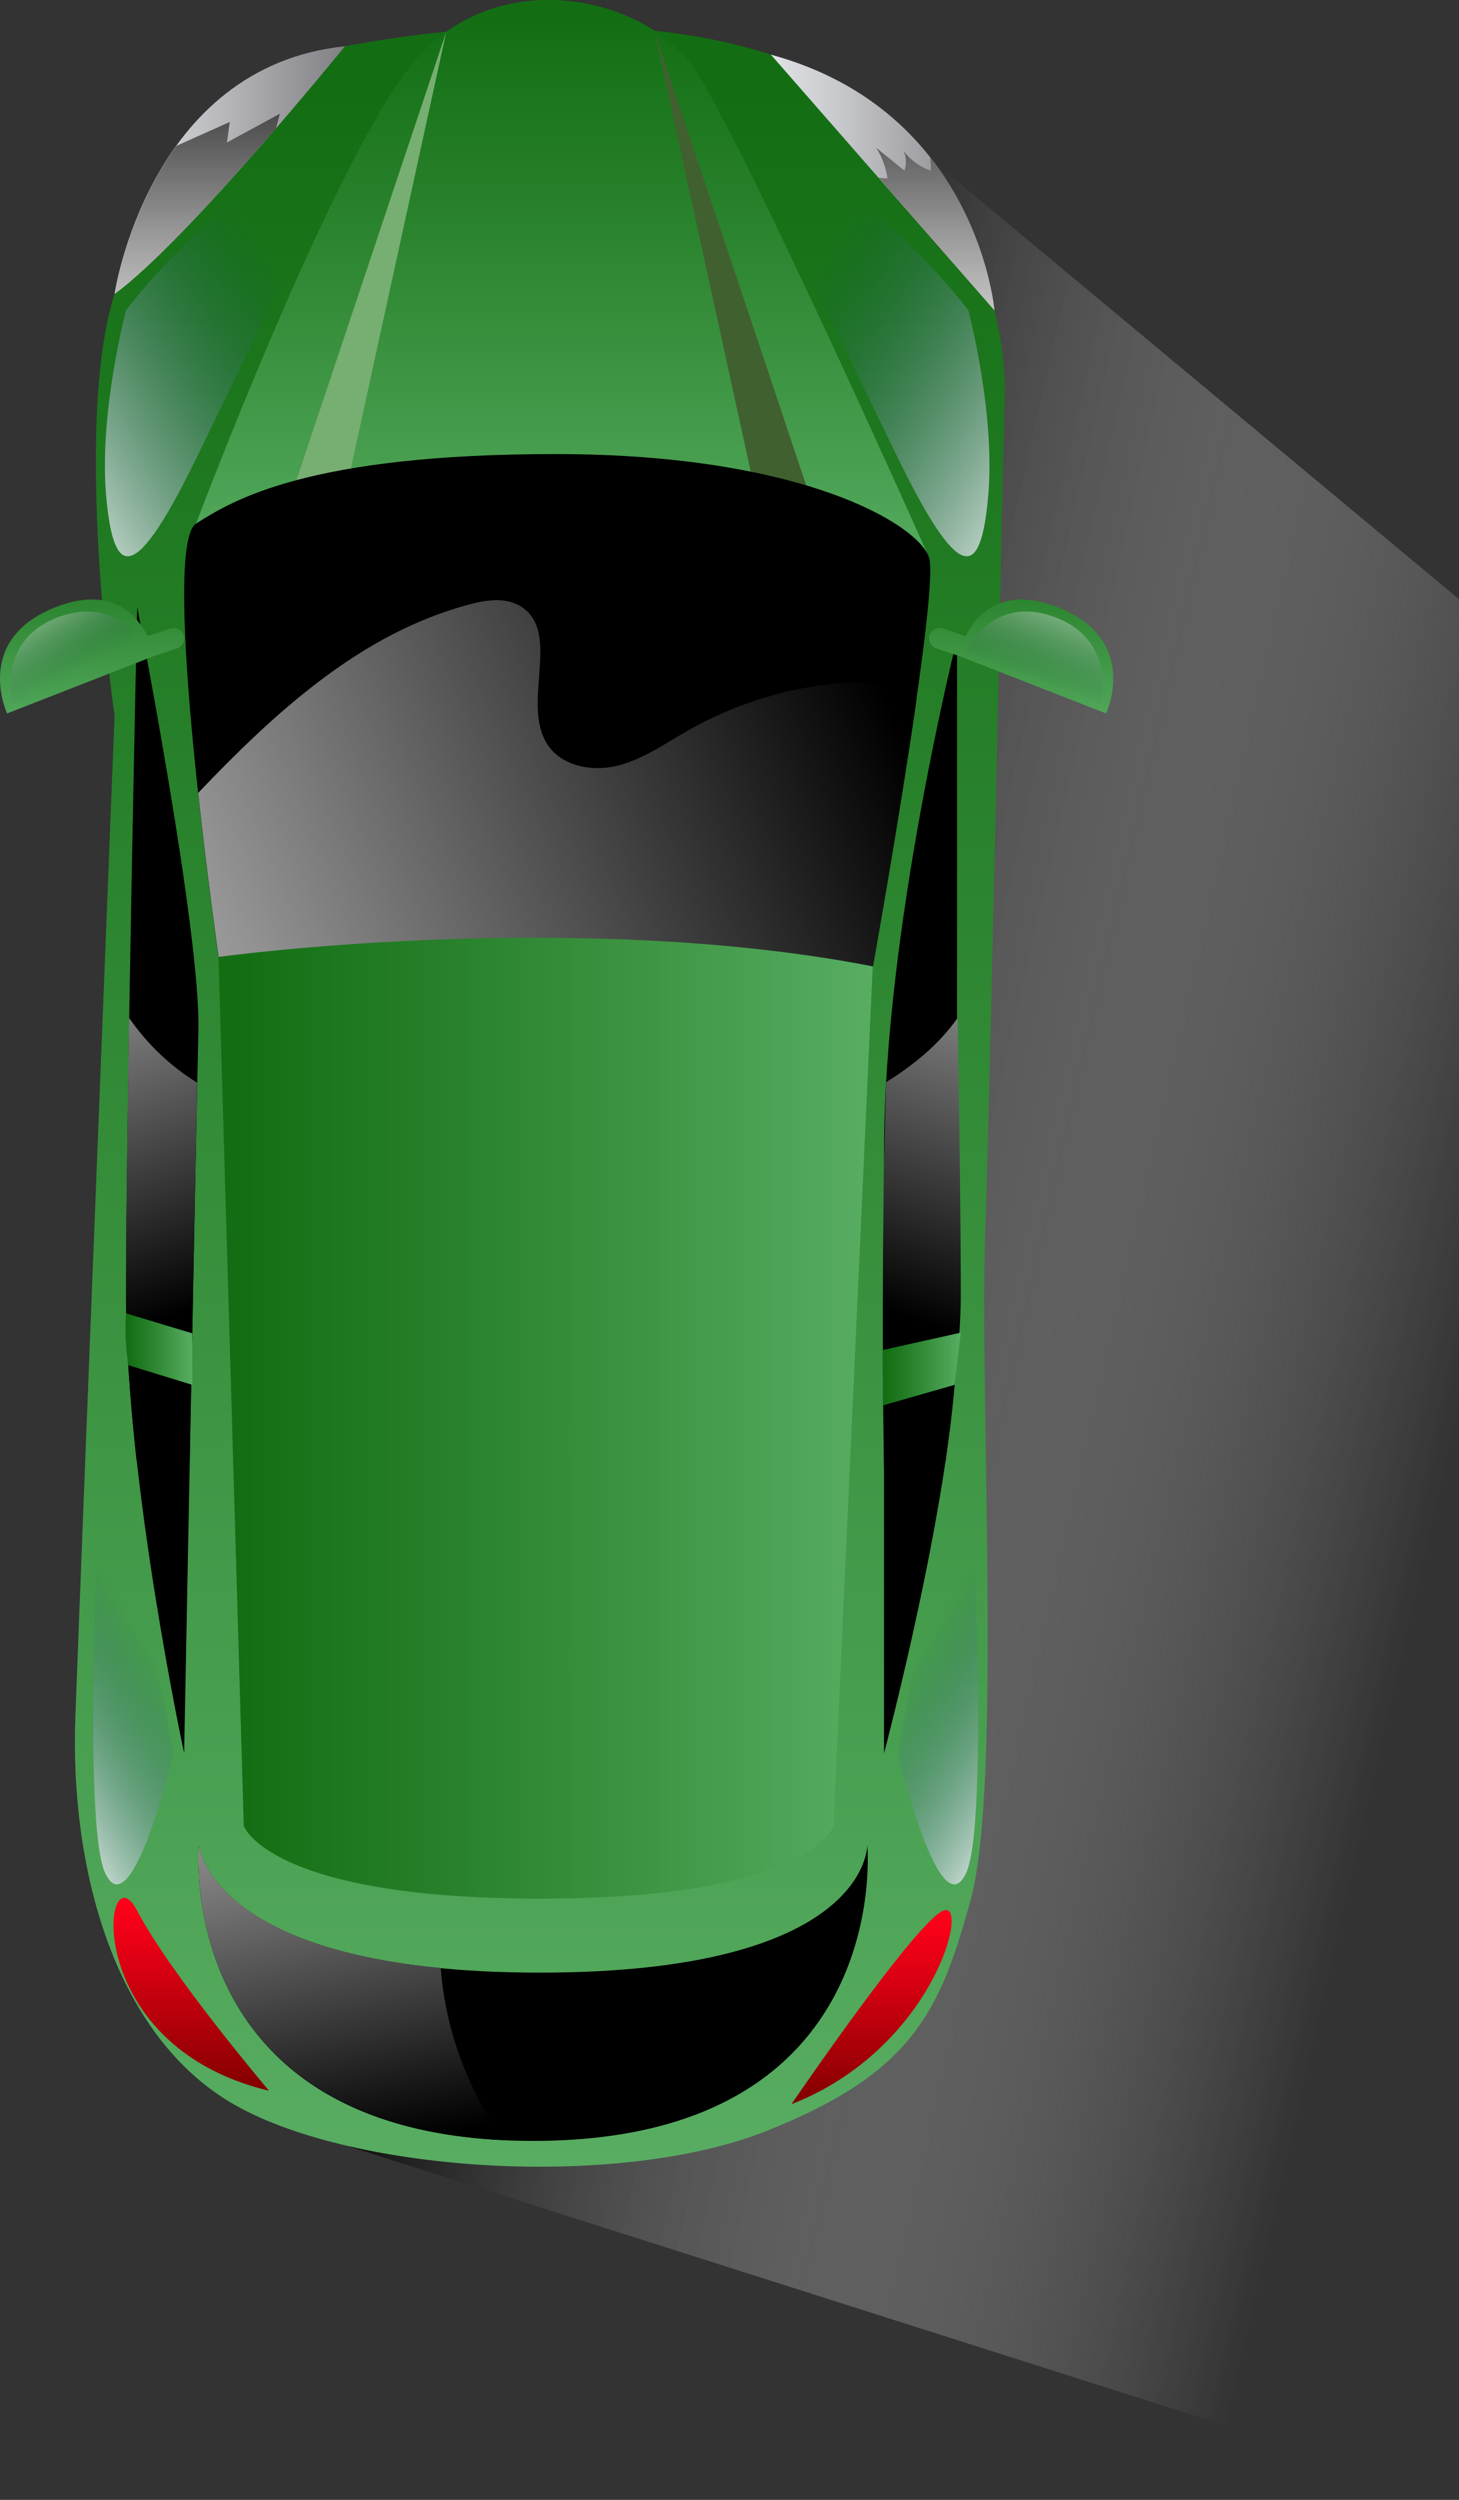 <svg width="181" height="310" viewBox="0 0 181 310" fill="none" xmlns="http://www.w3.org/2000/svg">
    <rect x="0" y="0" width="181" height="310" fill="#333333" stroke="none"/>
    <path d="M105.448 11.402L181 74.304V310L43.209 266.148L105.448 11.402Z"
        fill="url(#paint0_linear_128_2820)" />
    <path
        d="M14.213 88.741C14.213 88.741 8.99 52.821 14.213 36.431C19.435 20.041 26.054 8.878 42.773 5.739C59.492 2.599 83.536 1.202 100.255 8.533C116.974 15.864 124.989 36.265 124.644 49.08C124.298 61.895 122.903 133.374 122.212 153.25C121.522 173.125 124.268 221.394 120.456 235.441C116.644 249.487 113.162 257.089 95.047 264.27C76.932 271.451 44.184 269.513 29.206 261.07C14.227 252.627 8.644 231.76 9.35 212.906C10.04 194.052 14.213 88.741 14.213 88.741Z"
        fill="url(#paint1_linear_128_2820)" />
    <path
        d="M24.328 64.915C24.328 64.915 40.462 22.099 50.518 8.683C60.558 -4.732 79.874 -0.916 86.237 8.683C92.601 18.298 115.248 69.106 115.248 69.106C115.248 69.106 36.605 78.676 24.328 64.915Z"
        fill="url(#paint2_linear_128_2820)" />
    <path d="M55.366 3.936L42.789 61.474L35.84 62.345L55.366 3.936Z" fill="#77AE72" />
    <path d="M81.195 3.936L93.787 61.474L100.736 62.345L81.195 3.936Z" fill="#40612F" />
    <path
        d="M27.104 118.667C27.104 118.667 71.004 112.598 108.284 119.839C108.284 119.839 116.644 73.177 115.248 69.106C113.852 65.02 99.564 56.307 68.918 56.307C38.256 56.307 28.86 62.03 24.328 64.93C19.795 67.814 27.104 118.667 27.104 118.667Z"
        fill="black" />
    <path
        d="M24.673 228.771C24.673 228.771 26.024 244.62 66.982 244.62C107.939 244.62 107.594 228.771 107.594 228.771C107.594 228.771 111.076 265.487 66.141 265.487C21.206 265.487 24.673 228.771 24.673 228.771Z"
        fill="black" />
    <path
        d="M17.019 75.28C17.019 75.28 24.899 115.587 24.614 127.786C24.328 139.984 22.843 217.413 22.843 217.413C22.843 217.413 15.639 183.942 15.639 160.566C15.639 137.205 17.019 75.28 17.019 75.28Z"
        fill="black" />
    <path
        d="M24.463 134.261C21.131 132.218 18.25 129.454 16.013 126.224C15.788 139.534 15.623 152.409 15.623 160.581C15.623 166.921 16.163 174.027 16.929 180.983C18.955 182.124 21.341 182.635 23.502 182.335C23.863 164.773 24.238 145.017 24.463 134.261Z"
        fill="url(#paint3_linear_128_2820)" />
    <path
        d="M118.731 79.186C118.731 79.186 109.666 115.272 109.666 142.809C109.666 170.346 109.666 217.428 109.666 217.428C109.666 217.428 118.731 183.401 118.731 165.374C118.731 147.346 118.731 79.186 118.731 79.186Z"
        fill="black" />
    <path
        d="M109.935 134.185C113.267 132.142 116.583 129.438 118.805 126.208C119.03 139.518 119.195 152.393 119.195 160.566C119.195 166.905 118.054 174.312 117.289 181.282C115.263 182.424 111.841 182.755 109.68 182.454C109.334 164.907 109.59 143.229 109.935 134.185Z"
        fill="url(#paint4_linear_128_2820)" />
    <path
        d="M27.105 118.667L30.242 226.427C30.242 226.427 33.334 235.441 66.968 235.441C100.616 235.441 103.393 226.427 103.393 226.427L108.27 119.839C108.285 119.839 77.278 111.982 27.105 118.667Z"
        fill="url(#paint5_linear_128_2820)" />
    <path
        d="M42.789 5.738C42.789 5.738 23.279 29.805 14.229 36.43C14.213 36.43 18.386 8.262 42.789 5.738Z"
        fill="url(#paint6_linear_128_2820)" />
    <path d="M95.633 6.775L123.368 38.489C123.368 38.489 121.297 13.746 95.633 6.775Z"
        fill="url(#paint7_linear_128_2820)" />
    <path
        d="M15.639 162.864L23.848 165.343V171.728L15.924 169.294C15.789 168.438 15.684 167.476 15.624 166.455C15.534 165.148 15.564 163.946 15.639 162.864Z"
        fill="url(#paint8_linear_128_2820)" />
    <path d="M109.516 167.416L119.196 165.253L118.431 171.728L109.516 174.282V167.416Z"
        fill="url(#paint9_linear_128_2820)" />
    <path
        d="M33.378 259.267C33.378 259.267 21.221 244.965 17.019 236.943C12.832 228.921 9.575 253.588 33.378 259.267Z"
        fill="url(#paint10_linear_128_2820)" />
    <path
        d="M98.184 260.935C98.184 260.935 113.537 238.431 116.989 236.943C120.456 235.441 115.833 254.055 98.184 260.935Z"
        fill="url(#paint11_linear_128_2820)" />
    <path
        d="M28.156 17.667C28.276 16.826 28.381 15.969 28.501 15.128C26.295 16.119 24.089 17.096 21.883 18.087C15.684 26.636 14.229 36.431 14.229 36.431C19.361 32.675 27.856 23.316 34.25 15.909C34.4 15.308 34.565 14.707 34.715 14.106C32.524 15.293 30.332 16.48 28.156 17.667Z"
        fill="url(#paint12_linear_128_2820)" />
    <path
        d="M123.368 38.489C123.368 38.489 122.528 28.559 115.399 19.515C115.459 20.071 115.504 20.627 115.474 21.168C114.138 20.717 112.952 19.846 112.112 18.734C112.442 19.485 112.472 20.371 112.202 21.152C111.031 20.206 109.876 19.275 108.705 18.328C109.425 19.47 109.906 20.777 110.101 22.114C109.726 22.114 109.35 22.084 108.99 22.024L123.368 38.489Z"
        fill="url(#paint13_linear_128_2820)" />
    <path
        d="M15.639 38.489C15.639 38.489 12.247 51.138 13.177 61.564C14.108 71.99 16.779 72.456 24.613 56.306C32.448 40.141 45.685 12.95 46.616 11.312C47.546 9.689 25.064 25.914 15.639 38.489Z"
        fill="url(#paint14_linear_128_2820)" />
    <path
        d="M120.126 38.489C120.126 38.489 123.517 51.138 122.587 61.564C121.656 71.99 118.985 72.456 111.151 56.306C103.301 40.141 90.064 12.95 89.133 11.312C88.203 9.689 110.685 25.914 120.126 38.489Z"
        fill="url(#paint15_linear_128_2820)" />
    <path
        d="M13.012 171.729L21.537 217.414C21.537 217.414 16.269 239.527 13.012 232.181C9.755 224.835 13.012 171.729 13.012 171.729Z"
        fill="url(#paint16_linear_128_2820)" />
    <path
        d="M119.886 171.729L111.361 217.414C111.361 217.414 116.629 239.527 119.886 232.181C123.143 224.835 119.886 171.729 119.886 171.729Z"
        fill="url(#paint17_linear_128_2820)" />
    <path
        d="M62.555 265.382C58.007 259.192 55.261 251.711 54.675 244.049C25.754 241.255 24.674 228.756 24.674 228.756C24.674 228.756 21.387 263.489 62.555 265.382Z"
        fill="url(#paint18_linear_128_2820)" />
    <path
        d="M112.938 86.067C110.957 84.595 108.3 84.46 105.839 84.595C98.65 84.955 91.566 87.044 85.323 90.604C82.516 92.212 79.829 94.119 76.693 94.931C73.571 95.727 69.774 95.081 67.973 92.407C64.536 87.329 69.789 78.36 64.566 75.175C62.69 74.034 60.304 74.394 58.188 74.965C44.815 78.525 34.249 88.2 24.584 98.326C25.77 109.278 27.12 118.667 27.12 118.667C27.12 118.667 71.02 112.598 108.3 119.839C108.3 119.839 111.587 101.466 113.703 86.773C113.448 86.533 113.223 86.277 112.938 86.067Z"
        fill="url(#paint19_linear_128_2820)" />
    <path
        d="M21.132 77.939L18.31 78.885C16.959 76.196 13.778 72.591 6.889 75.295C-3.407 79.336 0.885 88.47 0.885 88.47L19.196 81.319L21.957 80.403C22.677 80.162 23.038 79.351 22.738 78.645C22.467 78.029 21.762 77.729 21.132 77.939Z"
        fill="url(#paint20_linear_128_2820)" />
    <path opacity="0.46"
        d="M1.561 87.269L18.355 80.809C18.355 80.809 15.113 73.643 7.294 76.512C-0.54 79.381 1.561 87.269 1.561 87.269Z"
        fill="url(#paint21_linear_128_2820)" />
    <path
        d="M116.974 77.939L119.795 78.885C121.146 76.196 124.328 72.591 131.217 75.295C141.512 79.336 137.22 88.47 137.22 88.47L118.91 81.319L116.148 80.403C115.428 80.162 115.068 79.351 115.368 78.645C115.638 78.029 116.328 77.729 116.974 77.939Z"
        fill="url(#paint22_linear_128_2820)" />
    <path opacity="0.46"
        d="M136.544 87.269L119.75 80.809C119.75 80.809 122.992 73.643 130.811 76.512C138.645 79.381 136.544 87.269 136.544 87.269Z"
        fill="url(#paint23_linear_128_2820)" />
    <defs>
        <linearGradient id="paint0_linear_128_2820" x1="184.701" y1="170.194" x2="65.598"
            y2="142.968" gradientUnits="userSpaceOnUse">
            <stop offset="0.019" stop-color="white" stop-opacity="0" />
            <stop offset="0.15" stop-color="#E3E3E3" stop-opacity="0.133" />
            <stop offset="0.432" stop-color="#9D9D9D" stop-opacity="0.421" />
            <stop offset="0.841" stop-color="#2D2D2D" stop-opacity="0.838" />
            <stop offset="1" />
        </linearGradient>
        <linearGradient id="paint1_linear_128_2820" x1="66.974" y1="3.194" x2="66.974"
            y2="268.697" gradientUnits="userSpaceOnUse">
            <stop offset="0.03" stop-color="#136E13" />
            <stop offset="0.402" stop-color="#2B842E" />
            <stop offset="1" stop-color="#58AD62" />
        </linearGradient>
        <linearGradient id="paint2_linear_128_2820" x1="69.784" y1="8.03509e-05" x2="69.784"
            y2="72.349" gradientUnits="userSpaceOnUse">
            <stop offset="0.03" stop-color="#136E13" />
            <stop offset="0.402" stop-color="#2B842E" />
            <stop offset="1" stop-color="#58AD62" />
        </linearGradient>
        <linearGradient id="paint3_linear_128_2820" x1="-4.425" y1="84.755" x2="22.563"
            y2="162.852" gradientUnits="userSpaceOnUse">
            <stop offset="0.019" stop-color="white" />
            <stop offset="0.15" stop-color="#E3E3E3" />
            <stop offset="0.432" stop-color="#9D9D9D" />
            <stop offset="0.841" stop-color="#2D2D2D" />
            <stop offset="1" />
        </linearGradient>
        <linearGradient id="paint4_linear_128_2820" x1="139.01" y1="84.095" x2="111.703"
            y2="163.115" gradientUnits="userSpaceOnUse">
            <stop offset="0.019" stop-color="white" />
            <stop offset="0.15" stop-color="#E3E3E3" />
            <stop offset="0.432" stop-color="#9D9D9D" />
            <stop offset="0.841" stop-color="#2D2D2D" />
            <stop offset="1" />
        </linearGradient>
        <linearGradient id="paint5_linear_128_2820" x1="27.109" y1="175.711" x2="108.281"
            y2="175.711" gradientUnits="userSpaceOnUse">
            <stop offset="0.03" stop-color="#136E13" />
            <stop offset="0.402" stop-color="#2B842E" />
            <stop offset="1" stop-color="#58AD62" />
        </linearGradient>
        <linearGradient id="paint6_linear_128_2820" x1="14.219" y1="21.084" x2="42.786"
            y2="21.084" gradientUnits="userSpaceOnUse">
            <stop offset="0.019" stop-color="#E0E1E5" />
            <stop offset="0.332" stop-color="#C5C6CA" />
            <stop offset="1" stop-color="#818084" />
        </linearGradient>
        <linearGradient id="paint7_linear_128_2820" x1="95.627" y1="22.635" x2="123.373"
            y2="22.635" gradientUnits="userSpaceOnUse">
            <stop offset="0.019" stop-color="#E0E1E5" />
            <stop offset="0.332" stop-color="#C5C6CA" />
            <stop offset="1" stop-color="#818084" />
        </linearGradient>
        <linearGradient id="paint8_linear_128_2820" x1="15.566" y1="167.301" x2="23.848"
            y2="167.301" gradientUnits="userSpaceOnUse">
            <stop offset="0.03" stop-color="#136E13" />
            <stop offset="0.402" stop-color="#2B842E" />
            <stop offset="1" stop-color="#58AD62" />
        </linearGradient>
        <linearGradient id="paint9_linear_128_2820" x1="109.514" y1="169.768" x2="119.201"
            y2="169.768" gradientUnits="userSpaceOnUse">
            <stop offset="0.03" stop-color="#136E13" />
            <stop offset="0.402" stop-color="#2B842E" />
            <stop offset="1" stop-color="#58AD62" />
        </linearGradient>
        <linearGradient id="paint10_linear_128_2820" x1="23.725" y1="235.353" x2="23.725"
            y2="259.261" gradientUnits="userSpaceOnUse">
            <stop offset="0.03" stop-color="#FF001A" />
            <stop offset="0.274" stop-color="#E40014" />
            <stop offset="0.796" stop-color="#9E0006" />
            <stop offset="1" stop-color="#810000" />
        </linearGradient>
        <linearGradient id="paint11_linear_128_2820" x1="108.117" y1="236.857" x2="108.117"
            y2="260.942" gradientUnits="userSpaceOnUse">
            <stop offset="0.03" stop-color="#FF001A" />
            <stop offset="0.274" stop-color="#E40014" />
            <stop offset="0.796" stop-color="#9E0006" />
            <stop offset="1" stop-color="#810000" />
        </linearGradient>
        <linearGradient id="paint12_linear_128_2820" x1="24.464" y1="52.469" x2="24.464"
            y2="0.142" gradientUnits="userSpaceOnUse">
            <stop offset="0.019" stop-color="white" />
            <stop offset="0.15" stop-color="#E3E3E3" />
            <stop offset="0.432" stop-color="#9D9D9D" />
            <stop offset="0.841" stop-color="#2D2D2D" />
            <stop offset="1" />
        </linearGradient>
        <linearGradient id="paint13_linear_128_2820" x1="116.04" y1="52.469" x2="116.04"
            y2="0.142" gradientUnits="userSpaceOnUse">
            <stop offset="0.019" stop-color="white" />
            <stop offset="0.15" stop-color="#E3E3E3" />
            <stop offset="0.432" stop-color="#9D9D9D" />
            <stop offset="0.841" stop-color="#2D2D2D" />
            <stop offset="1" />
        </linearGradient>
        <linearGradient id="paint14_linear_128_2820" x1="-1.74" y1="60.568" x2="36.603"
            y2="36.888" gradientUnits="userSpaceOnUse">
            <stop offset="0.019" stop-color="white" />
            <stop offset="0.16" stop-color="#E4E9ED" stop-opacity="0.856" />
            <stop offset="0.465" stop-color="#9DB1BF" stop-opacity="0.543" />
            <stop offset="0.906" stop-color="#2D5875" stop-opacity="0.091" />
            <stop offset="0.995" stop-color="#164566" stop-opacity="0" />
        </linearGradient>
        <linearGradient id="paint15_linear_128_2820" x1="137.492" y1="60.568" x2="99.15"
            y2="36.888" gradientUnits="userSpaceOnUse">
            <stop offset="0.019" stop-color="white" />
            <stop offset="0.16" stop-color="#E4E9ED" stop-opacity="0.856" />
            <stop offset="0.465" stop-color="#9DB1BF" stop-opacity="0.543" />
            <stop offset="0.906" stop-color="#2D5875" stop-opacity="0.091" />
            <stop offset="0.995" stop-color="#164566" stop-opacity="0" />
        </linearGradient>
        <linearGradient id="paint16_linear_128_2820" x1="-4.654" y1="214.19" x2="16.686"
            y2="201.011" gradientUnits="userSpaceOnUse">
            <stop offset="0.019" stop-color="white" />
            <stop offset="0.16" stop-color="#E4E9ED" stop-opacity="0.856" />
            <stop offset="0.465" stop-color="#9DB1BF" stop-opacity="0.543" />
            <stop offset="0.906" stop-color="#2D5875" stop-opacity="0.091" />
            <stop offset="0.995" stop-color="#164566" stop-opacity="0" />
        </linearGradient>
        <linearGradient id="paint17_linear_128_2820" x1="137.551" y1="214.19" x2="116.211"
            y2="201.011" gradientUnits="userSpaceOnUse">
            <stop offset="0.019" stop-color="white" />
            <stop offset="0.16" stop-color="#E4E9ED" stop-opacity="0.856" />
            <stop offset="0.465" stop-color="#9DB1BF" stop-opacity="0.543" />
            <stop offset="0.906" stop-color="#2D5875" stop-opacity="0.091" />
            <stop offset="0.995" stop-color="#164566" stop-opacity="0" />
        </linearGradient>
        <linearGradient id="paint18_linear_128_2820" x1="30.681" y1="186.716" x2="46.97"
            y2="266.218" gradientUnits="userSpaceOnUse">
            <stop offset="0.019" stop-color="white" />
            <stop offset="0.15" stop-color="#E3E3E3" />
            <stop offset="0.432" stop-color="#9D9D9D" />
            <stop offset="0.841" stop-color="#2D2D2D" />
            <stop offset="1" />
        </linearGradient>
        <linearGradient id="paint19_linear_128_2820" x1="-37.89" y1="147.889" x2="109.866"
            y2="86.152" gradientUnits="userSpaceOnUse">
            <stop offset="0.019" stop-color="white" />
            <stop offset="0.15" stop-color="#E3E3E3" />
            <stop offset="0.432" stop-color="#9D9D9D" />
            <stop offset="0.841" stop-color="#2D2D2D" />
            <stop offset="1" />
        </linearGradient>
        <linearGradient id="paint20_linear_128_2820" x1="11.421" y1="62.106" x2="11.421"
            y2="91.497" gradientUnits="userSpaceOnUse">
            <stop offset="0.03" stop-color="#136E13" />
            <stop offset="0.402" stop-color="#2B842E" />
            <stop offset="1" stop-color="#58AD62" />
        </linearGradient>
        <linearGradient id="paint21_linear_128_2820" x1="4.714" y1="74.592" x2="9.509"
            y2="83.215" gradientUnits="userSpaceOnUse">
            <stop offset="0.019" stop-color="white" />
            <stop offset="0.105" stop-color="#F8F8FA" stop-opacity="0.913" />
            <stop offset="0.232" stop-color="#E4E5EB" stop-opacity="0.783" />
            <stop offset="0.385" stop-color="#C3C7D2" stop-opacity="0.627" />
            <stop offset="0.558" stop-color="#959CB0" stop-opacity="0.451" />
            <stop offset="0.748" stop-color="#5A6584" stop-opacity="0.257" />
            <stop offset="0.949" stop-color="#132450" stop-opacity="0.052" />
            <stop offset="1" stop-color="#001242" stop-opacity="0" />
        </linearGradient>
        <linearGradient id="paint22_linear_128_2820" x1="126.679" y1="62.106" x2="126.679"
            y2="91.497" gradientUnits="userSpaceOnUse">
            <stop offset="0.03" stop-color="#136E13" />
            <stop offset="0.402" stop-color="#2B842E" />
            <stop offset="1" stop-color="#58AD62" />
        </linearGradient>
        <linearGradient id="paint23_linear_128_2820" x1="131.577" y1="74.207" x2="127.98"
            y2="84.509" gradientUnits="userSpaceOnUse">
            <stop offset="0.019" stop-color="white" />
            <stop offset="0.105" stop-color="#F8F8FA" stop-opacity="0.913" />
            <stop offset="0.232" stop-color="#E4E5EB" stop-opacity="0.783" />
            <stop offset="0.385" stop-color="#C3C7D2" stop-opacity="0.627" />
            <stop offset="0.558" stop-color="#959CB0" stop-opacity="0.451" />
            <stop offset="0.748" stop-color="#5A6584" stop-opacity="0.257" />
            <stop offset="0.949" stop-color="#132450" stop-opacity="0.052" />
            <stop offset="1" stop-color="#001242" stop-opacity="0" />
        </linearGradient>
    </defs>
</svg>
    